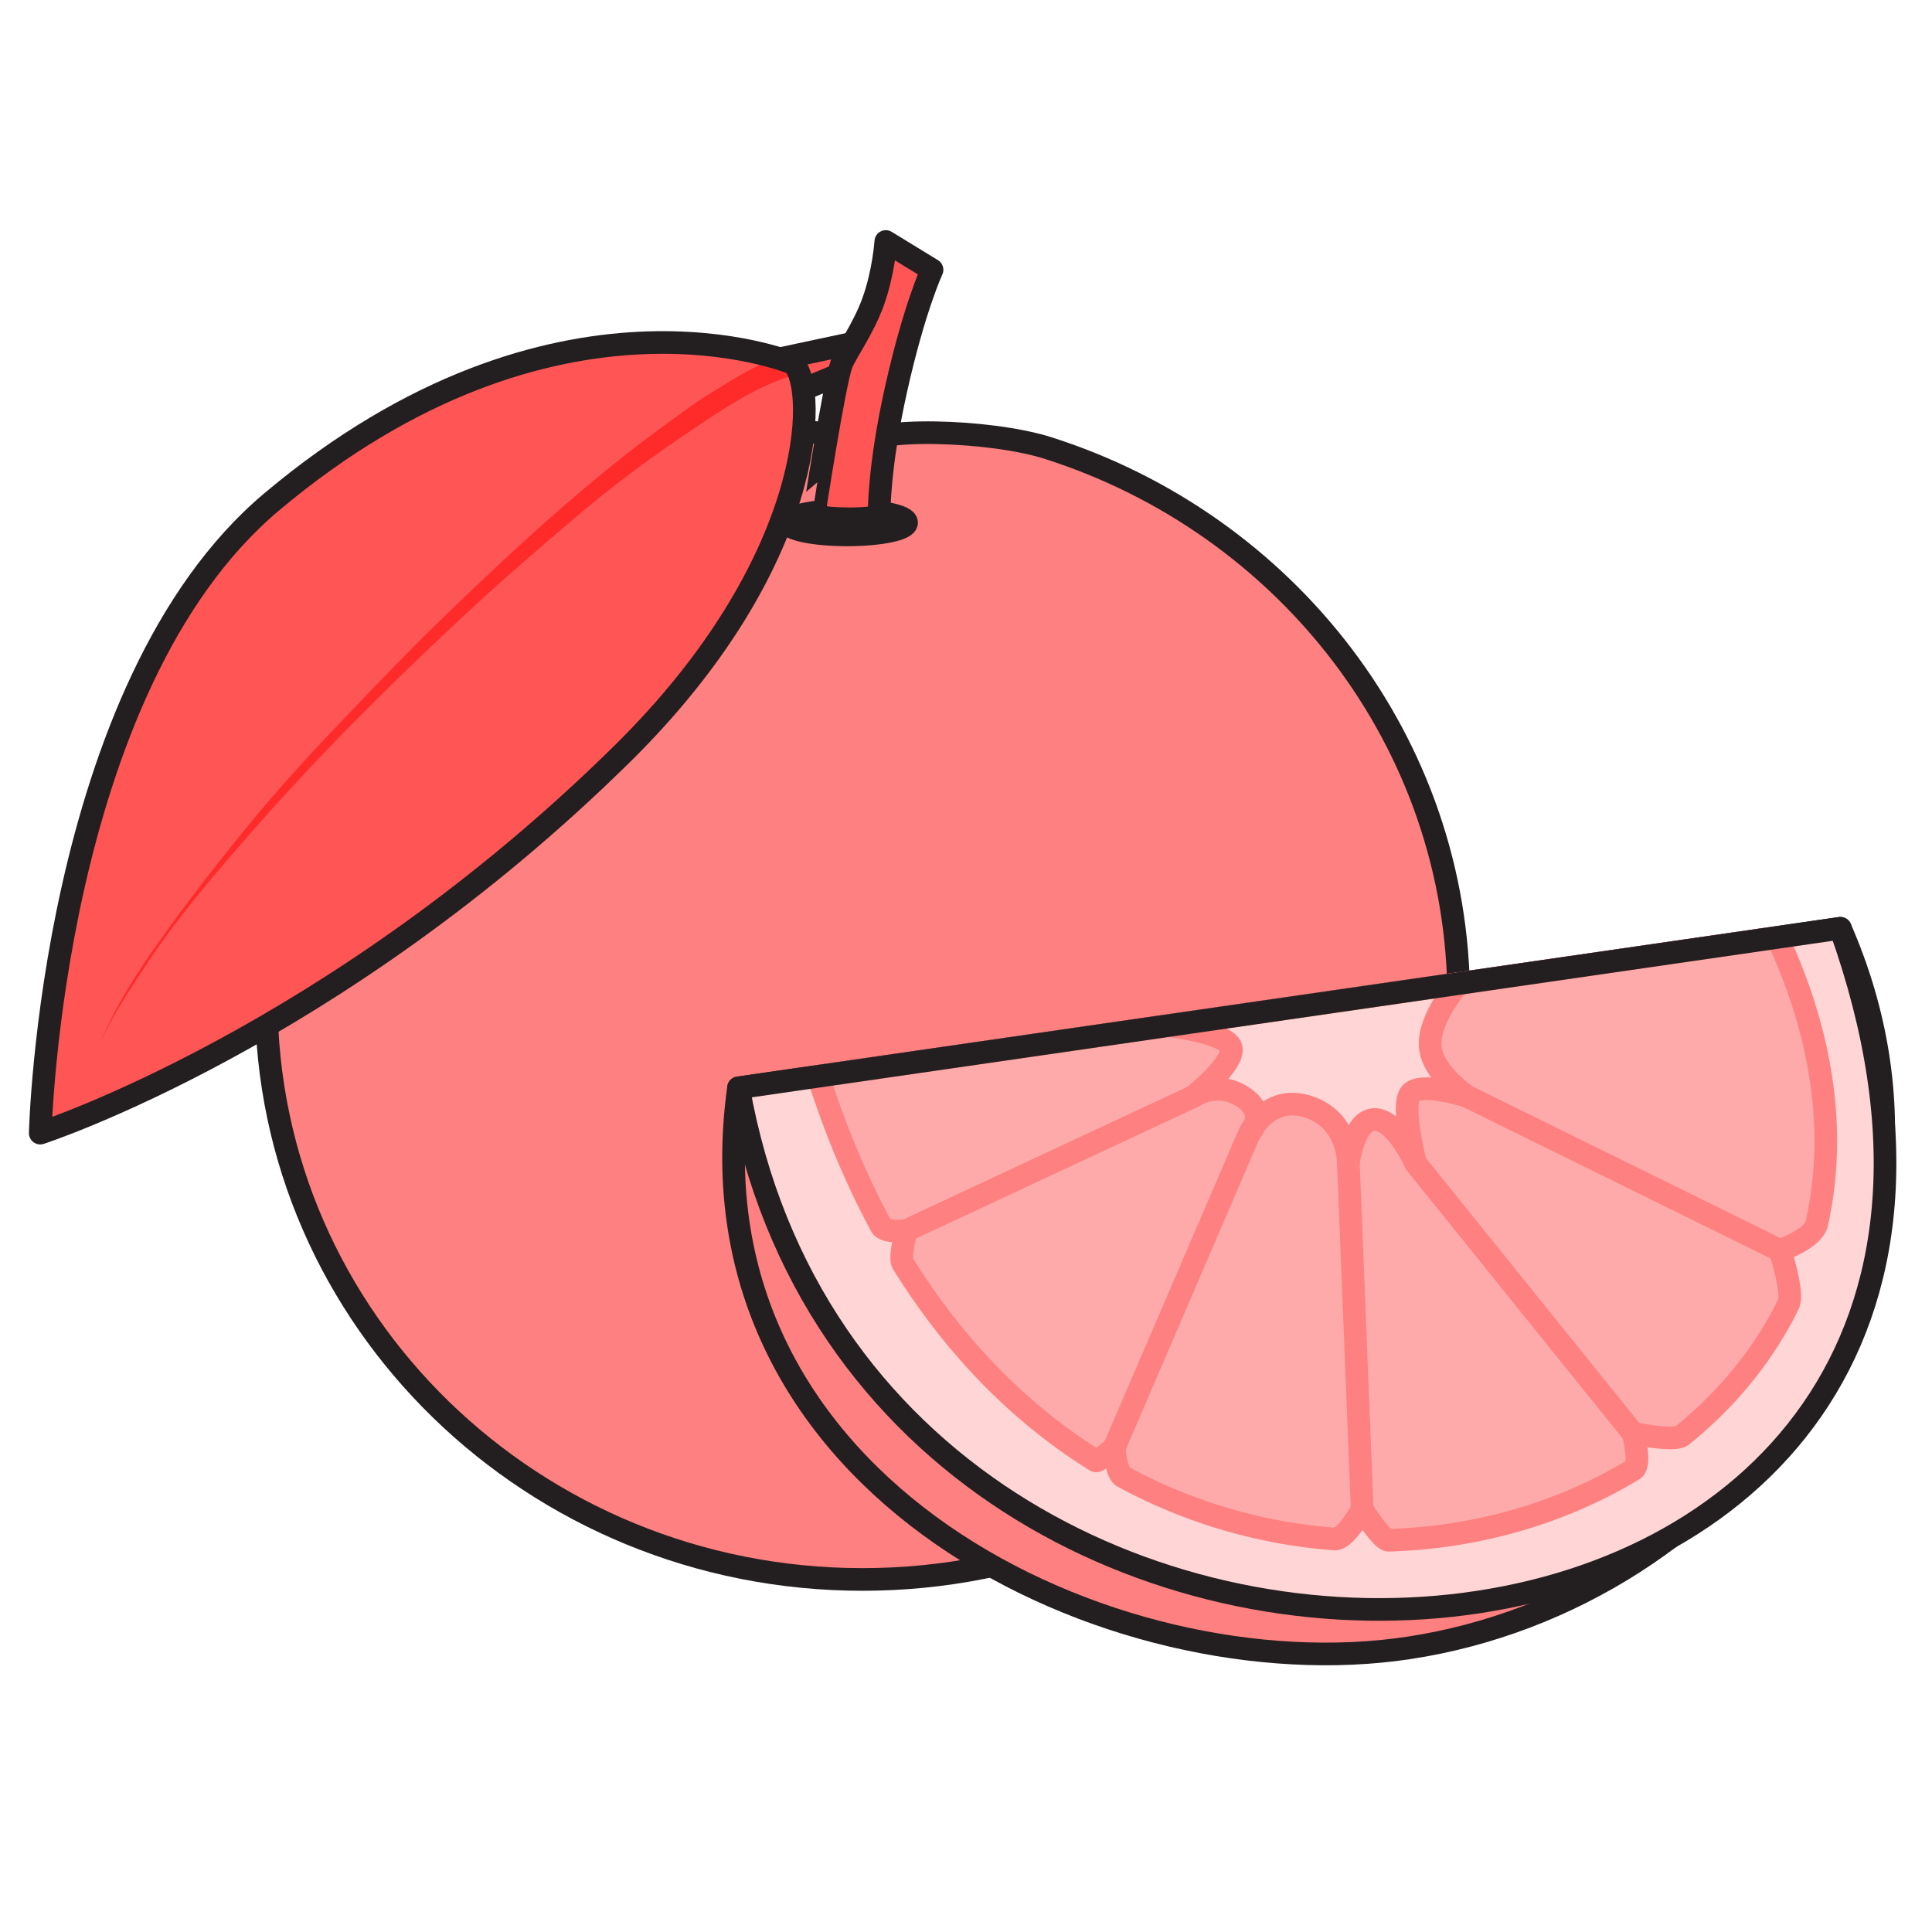 <svg xmlns="http://www.w3.org/2000/svg" viewBox="0 0 256 256">
    <g>
        <path fill="#ff8080" stroke="#231f20" stroke-miterlimit="10" stroke-width="3" d="M193.286 132.429c0 42.447-35.37 76.857-79 76.857-43.631 0-79.001-34.41-79.001-76.857 0-35.151 24.255-64.79 57.371-73.941 6.874-1.899 18.469-1.987 20.844.638 1.75-2.625 17.637-2.221 25.376.243 31.591 10.056 54.41 38.965 54.41 73.06z"/>
        <ellipse cx="112.25" cy="69.25" fill="none" stroke="#231f20" stroke-miterlimit="10" stroke-width="3" rx="7.875" ry="1.625"/>
        <path fill="#f55" stroke="#231f20" stroke-miterlimit="10" stroke-width="3" d="M113 45.474l-9.671 2.064 3.066 4.071 4.72-1.955z"/>
        <path fill="#f55" stroke="#231f20" stroke-linejoin="round" stroke-miterlimit="10" stroke-width="3" d="M117.375 32l6.125 3.75s-2.359 5.058-4.75 15.75-2.25 16.625-2.25 16.625.256.618-3.994.618-4.631-.618-4.631-.618S110.5 51.016 111.5 48.25c.479-1.327 2.891-4.662 4.188-8.25 1.407-3.892 1.687-8 1.687-8z"/>
        <path fill="#f55" d="M105.125 48.167c3.308 3.36 2.93 26.446-22.625 51.667-38.167 37.667-77.167 50.309-77.167 50.309S6.728 91.109 36 66.5c37.667-31.667 69.125-18.333 69.125-18.333z"/>
        <path fill="#ff2a2a" d="M105.51 49.617c-5.125 1.416-9.884 4.688-14.246 7.627-5.086 3.428-10.059 7.105-14.734 11.079-4.71 4.003-9.379 8.006-13.921 12.201a496.77 496.77 0 0 0-13.896 13.338 342.725 342.725 0 0 0-20.368 22.184c-3.09 3.677-6.138 7.503-8.786 11.515-2.325 3.523-4.737 7.037-6.392 10.94 1.983-4.964 5.018-9.649 8.104-13.993 3.619-5.094 7.441-10.006 11.394-14.846 3.995-4.894 8.306-9.62 12.673-14.181 4.396-4.591 8.768-9.186 13.337-13.604C66 74.794 73.418 67.866 81.36 61.474c3.733-3.004 7.584-5.791 11.493-8.56 3.788-2.316 7.596-4.905 11.887-6.197l.77 2.9z"/>
        <path fill="none" stroke="#231f20" stroke-linejoin="round" stroke-miterlimit="10" stroke-width="3" d="M105.125 48.167c3.308 3.36 2.93 26.446-22.625 51.667-38.167 37.667-77.167 50.309-77.167 50.309S6.728 91.109 36 66.5c37.667-31.667 69.125-18.333 69.125-18.333z"/>
    </g>
    <g>
        <path fill="#ff8080" stroke="#231f20" stroke-linejoin="round" stroke-miterlimit="10" stroke-width="3" d="M97.857 144.143l146-21.143c19.714 45.131-14.216 88.845-57.195 95.357-38.99 5.909-96.233-21.072-88.805-74.214z"/>
        <path fill="#ffd5d5" d="M97.857 144.143l146-21.143c39.143 109.714-128 122.571-146 21.143z"/>
        <path fill="#faa" stroke="#ff8080" stroke-linejoin="round" stroke-miterlimit="10" stroke-width="3" d="M108.429 142.611c2.327 7.33 5.135 13.93 8.331 19.838.514.949 3.289.623 3.289.623s-.875 3.595-.444 4.292c7.205 11.647 16.027 20.262 25.603 26.211.267.165 2.431-1.742 2.431-1.742s.226 3.323 1.162 3.832a69.509 69.509 0 0 0 28.025 8.259c1.479.11 3.672-3.937 3.672-3.937s2.593 4.128 3.509 4.102c11.736-.338 22.992-3.645 32.409-9.341 1.112-.673-.024-4.828-.024-4.828s5.452 1.142 6.489.306c5.913-4.767 10.766-10.634 14.093-17.405.746-1.519-1.11-7.126-1.11-7.126s4.417-1.522 4.878-3.594c2.479-11.12 1.215-23.956-5.242-37.89z"/>
        <path fill="#ffd5d5" stroke="#ff8080" stroke-linejoin="round" stroke-miterlimit="10" stroke-width="3" d="M158.143 145.286s3.115-2.183 6.524.047.904 4.81.904 4.81 2.486-5.258 7.832-3.476 5.264 7.476 5.264 7.476.667-5.81 3.5-5.81 5.404 5.81 5.404 5.81-1.903-7.31-.737-9.143c1.166-1.833 7.595.286 7.595.286s-4.763-3.119-4.929-6.786c-.166-3.667 3.786-8.177 3.786-8.177l-38.524 5.579s8.238.931 8.405 3.098c.167 2.167-5.024 6.286-5.024 6.286z"/>
        <path fill="none" stroke="#ff8080" stroke-miterlimit="10" stroke-width="3" d="M158.143 145.286l-38.095 17.786M165.571 150.143l-17.933 41.69M178.667 154.143l1.83 45.844M187.571 154.143l28.82 35.777M194.429 145.286l41.433 20.408"/>
        <path fill="none" stroke="#231f20" stroke-linejoin="round" stroke-miterlimit="10" stroke-width="3" d="M97.857 144.143l146-21.143c39.143 109.714-128 122.571-146 21.143z"/>
    </g>
</svg>
